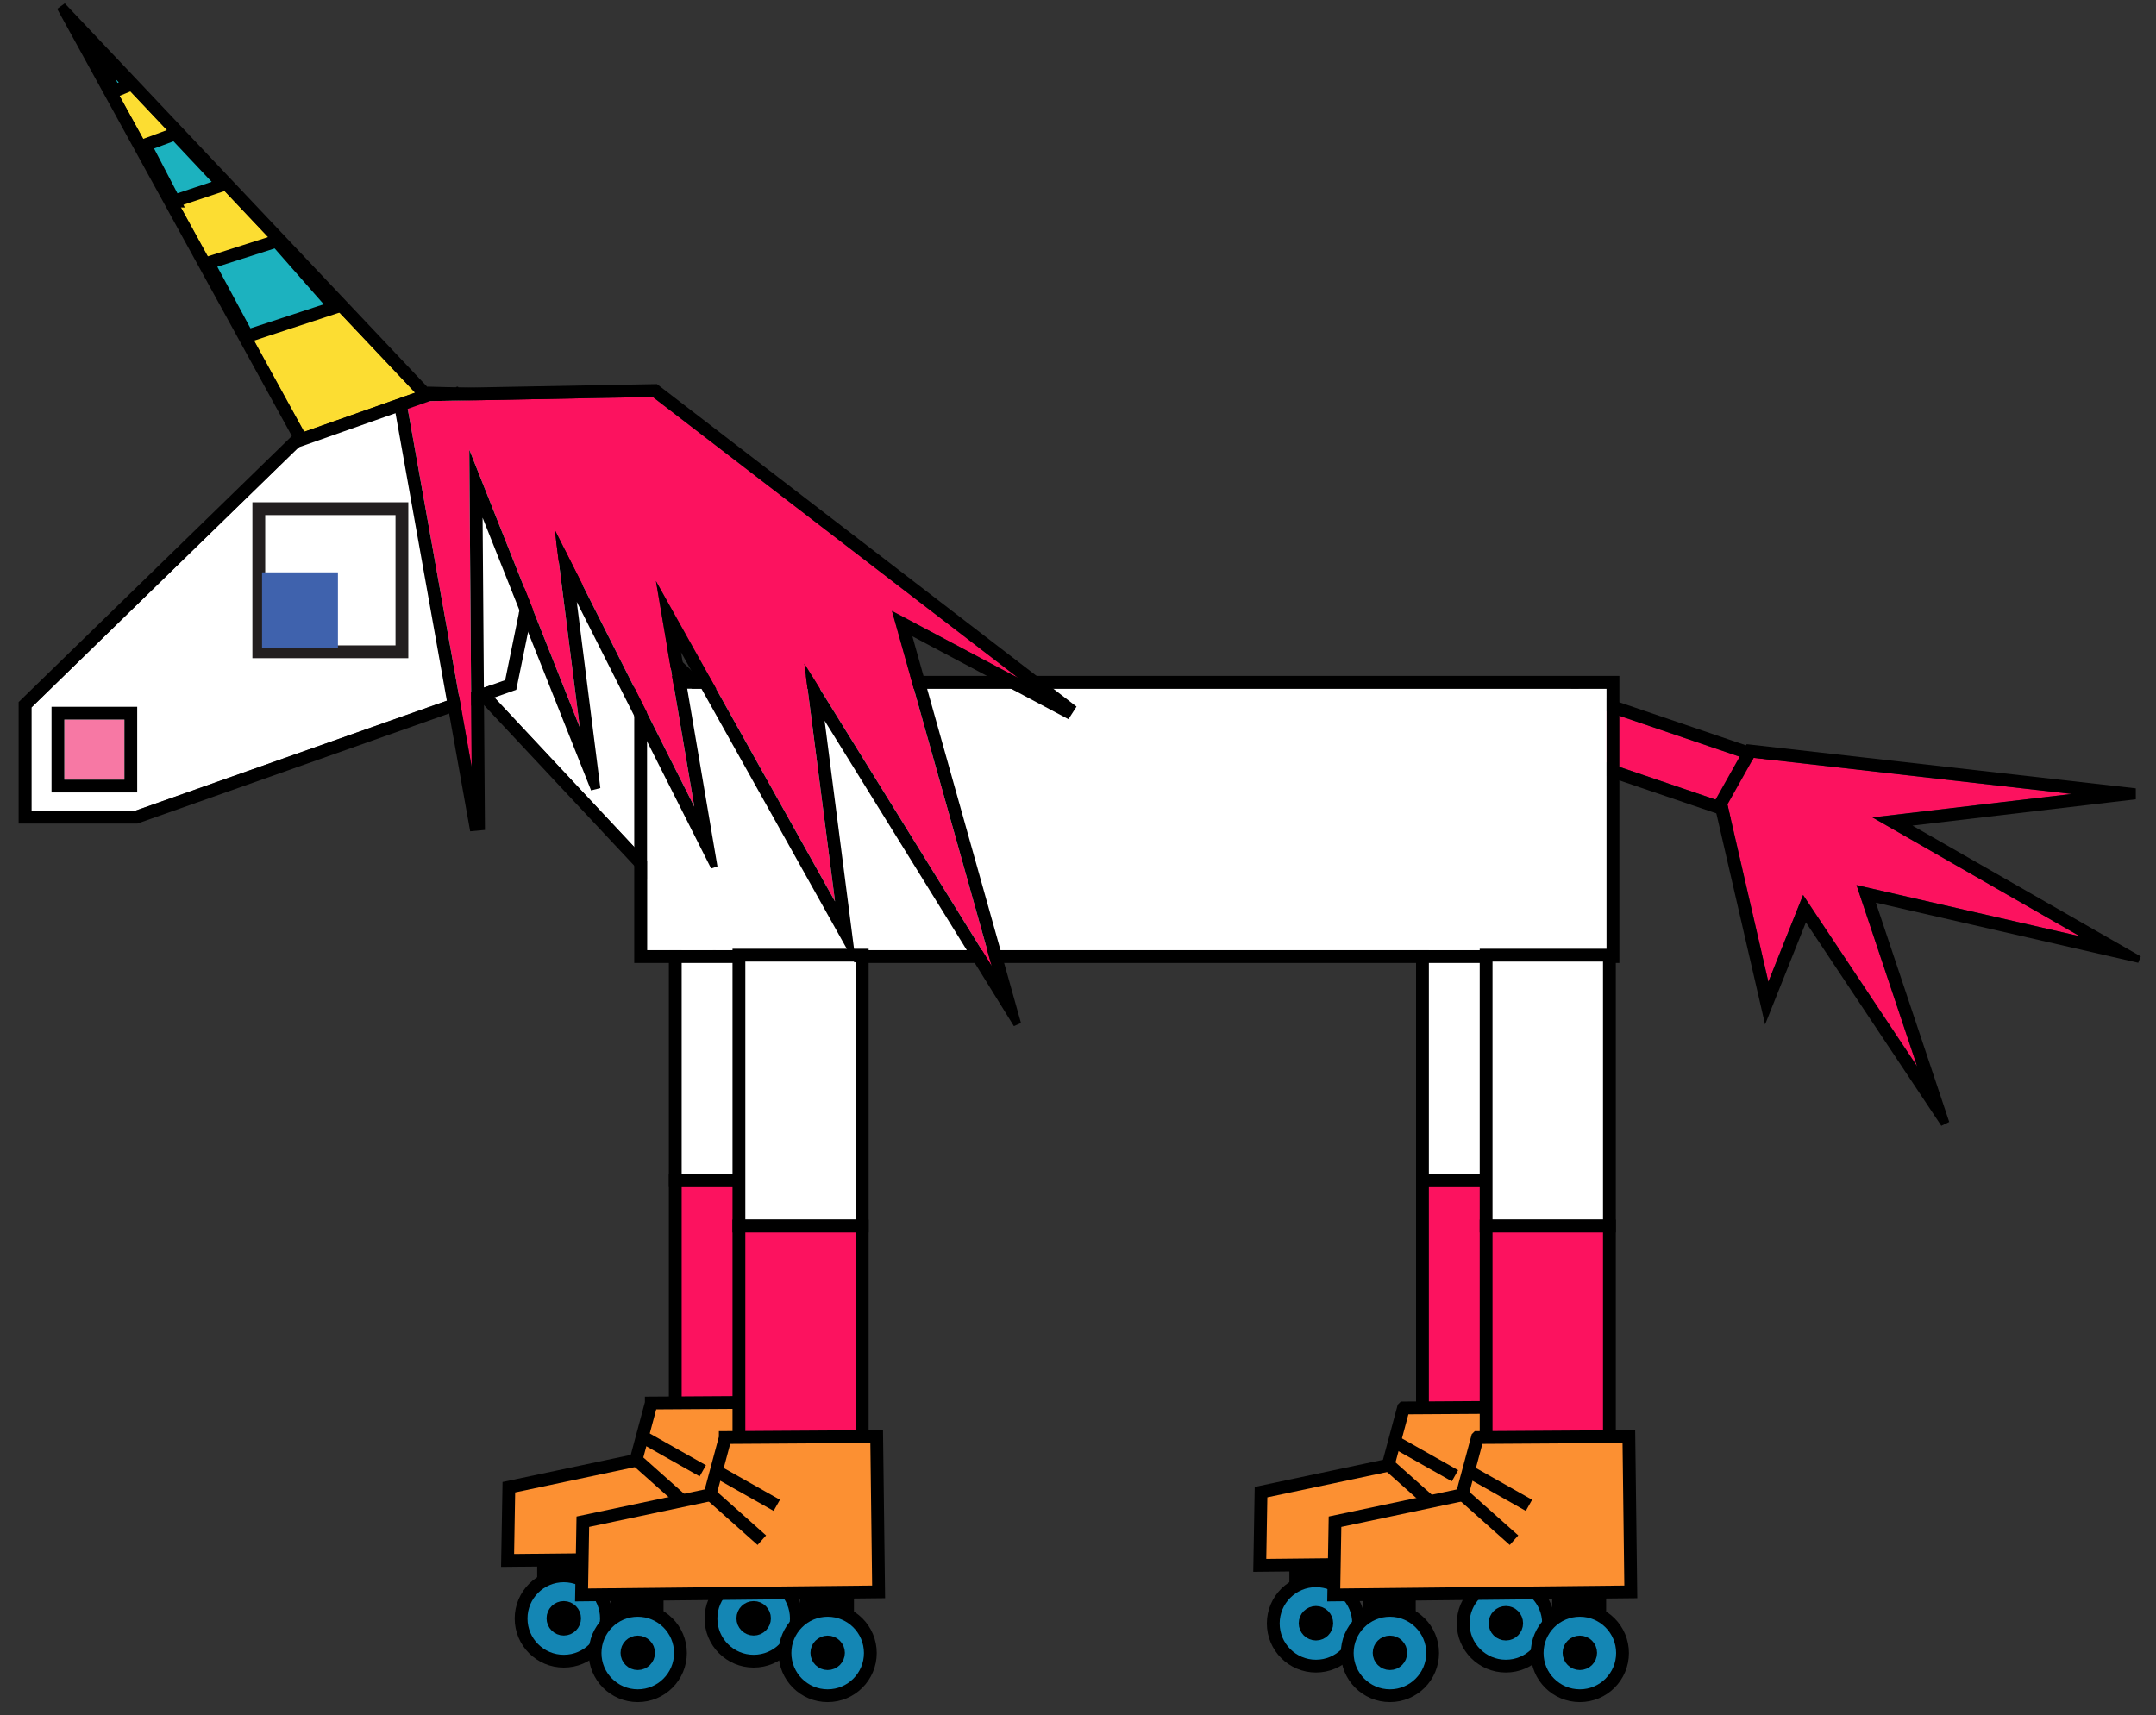 <?xml version="1.0" encoding="UTF-8" standalone="no"?><!DOCTYPE svg PUBLIC "-//W3C//DTD SVG 1.1//EN" "http://www.w3.org/Graphics/SVG/1.1/DTD/svg11.dtd"><svg width="100%" height="100%" viewBox="0 0 421 335" version="1.1" xmlns="http://www.w3.org/2000/svg" xmlns:xlink="http://www.w3.org/1999/xlink" xml:space="preserve" style="fill-rule:evenodd;clip-rule:evenodd;stroke-miterlimit:5;"><rect x="0" y="0" width="421" height="335" fill="#333333" stroke="none"/><rect x="277.763" y="230.573" width="24.078" height="52.888" style="fill:#fc125f;stroke:#000;stroke-width:2.5px;"/><g><rect x="253.025" y="301.923" width="7.725" height="8.522" style="stroke:#000;stroke-width:2.5px;stroke-linejoin:round;stroke-miterlimit:1.414;"/><rect x="289.894" y="300.322" width="8.04" height="10.123" style="stroke:#000;stroke-width:2.5px;stroke-linejoin:round;stroke-miterlimit:1.414;"/><path d="M274.057,274.978l29.562,-0.187l0.379,30.328l-58.005,0.603l0.247,-14.303l24.814,-5.25l3.003,-11.191Z" style="fill:#fc9032;stroke:#000;stroke-width:2.5px;stroke-linecap:square;"/><circle cx="256.966" cy="317.064" r="8.336" style="fill:#1486b4;stroke:#000;stroke-width:2.5px;stroke-linecap:square;"/><circle cx="256.966" cy="317.027" r="2.113" style="stroke:#000;stroke-width:2.5px;stroke-linecap:square;"/><circle cx="294.047" cy="317.064" r="8.336" style="fill:#1486b4;stroke:#000;stroke-width:2.5px;stroke-linecap:square;"/><path d="M273.232,282.068l9.791,5.534" style="fill:none;stroke:#000;stroke-width:2.5px;stroke-linecap:square;"/><path d="M271.67,286.547l8.589,7.648" style="fill:none;stroke:#000;stroke-width:2.5px;stroke-linecap:square;"/><circle cx="294.047" cy="317.027" r="2.113" style="stroke:#000;stroke-width:2.5px;stroke-linecap:square;"/></g><rect x="131.86" y="230.573" width="24.078" height="52.888" style="fill:#fc125f;stroke:#000;stroke-width:2.5px;"/><g><rect x="106.148" y="300.96" width="7.725" height="8.522" style="stroke:#000;stroke-width:2.5px;stroke-linejoin:round;stroke-miterlimit:1.414;"/><rect x="143.017" y="299.358" width="8.04" height="10.123" style="stroke:#000;stroke-width:2.5px;stroke-linejoin:round;stroke-miterlimit:1.414;"/><path d="M127.18,274.015l29.562,-0.187l0.378,30.328l-58.004,0.603l0.247,-14.303l24.814,-5.25l3.003,-11.191Z" style="fill:#fc9032;stroke:#000;stroke-width:2.5px;stroke-linecap:square;"/><circle cx="110.089" cy="316.101" r="8.336" style="fill:#1486b4;stroke:#000;stroke-width:2.5px;stroke-linecap:square;"/><circle cx="110.089" cy="316.064" r="2.113" style="stroke:#000;stroke-width:2.5px;stroke-linecap:square;"/><circle cx="147.17" cy="316.101" r="8.336" style="fill:#1486b4;stroke:#000;stroke-width:2.5px;stroke-linecap:square;"/><path d="M126.355,281.105l9.791,5.534" style="fill:none;stroke:#000;stroke-width:2.5px;stroke-linecap:square;"/><path d="M124.793,285.583l8.588,7.649" style="fill:none;stroke:#000;stroke-width:2.5px;stroke-linecap:square;"/><circle cx="147.17" cy="316.064" r="2.113" style="stroke:#000;stroke-width:2.5px;stroke-linecap:square;"/></g><path d="M342.935,148.886l-34.443,-11.713l-3.042,8.944l34.443,11.713l3.042,-8.944Z" style="fill:#fc125f;"/><path d="M346.107,147.324l-4.652,13.678l-39.177,-13.323l4.652,-13.678l39.177,13.323Zm-40.657,-1.207l34.443,11.713l3.042,-8.944l-34.443,-11.713l-3.042,8.944Z"/><path d="M342.435,148.01l62.123,7.052l-38.928,4.584l40.507,23.214l-43.621,-10l11.843,35.409l-22.276,-33.476l-6.776,16.957l-7.989,-34.625l5.117,-9.115Z" style="fill:#fc125f;"/><path d="M417.056,153.964l0.004,2.143l-43.615,5.136l44.577,25.547l-0.488,1.248l-51.234,-11.745l14.324,42.827l-1.545,0.756l-26.44,-39.736l-7.973,19.951l-10.002,-43.346l6.403,-11.406l75.989,8.625Zm-79.738,3.161l7.989,34.625l6.776,-16.957l22.276,33.476l-11.843,-35.409l43.621,10l-40.507,-23.214l38.928,-4.584l-62.123,-7.052l-5.117,9.115Z"/><rect x="277.763" y="177.685" width="24.078" height="52.888" style="fill:#fff;stroke:#000;stroke-width:2.5px;"/><rect x="131.86" y="177.685" width="24.078" height="52.888" style="fill:#fff;stroke:#000;stroke-width:2.5px;"/><path d="M95.45,135.066l42.304,45.214l3.943,-39.518l-35.558,-33.882l-10.689,28.186Z" style="fill:#fff;"/><path d="M144.306,139.795l-4.612,46.218l-47.134,-50.376l12.577,-33.165l39.169,37.323Zm-48.856,-4.729l42.304,45.214l3.943,-39.518l-35.558,-33.882l-10.689,28.186Z"/><rect x="126.348" y="134.507" width="187.366" height="51.066" style="fill:#fff;"/><path d="M316.214,188.073l-192.366,0l0,-56.066l192.366,0l0,56.066Zm-189.866,-53.566l0,51.066l187.366,0l0,-51.066l-187.366,0Z"/><rect x="144.289" y="186.549" width="24.078" height="52.888" style="fill:#fff;stroke:#000;stroke-width:2.5px;"/><rect x="144.289" y="239.437" width="24.078" height="52.888" style="fill:#fc125f;stroke:#000;stroke-width:2.5px;"/><rect x="290.192" y="186.549" width="24.078" height="52.888" style="fill:#fff;stroke:#000;stroke-width:2.5px;"/><rect x="290.192" y="239.437" width="24.078" height="52.888" style="fill:#fc125f;stroke:#000;stroke-width:2.5px;"/><path d="M6.137,138.172l0,20.177l20.251,0l72.258,-25.52l11.073,-54.129l-25.75,-0.68l-25.209,8.906l-52.623,51.246Z" style="fill:#fff;"/><path d="M112.766,76.28l-11.954,58.436l-73.995,26.133l-23.18,0l0,-23.732l53.772,-52.365l26.164,-9.244l29.193,0.772Zm-54.006,10.646l-52.623,51.246l0,20.177l20.251,0l72.258,-25.52l11.073,-54.129l-25.75,-0.68l-25.209,8.906Z"/><path d="M79.366,78.424l12.739,71.356l-0.467,-61.969l21.569,54.226l-4.887,-38.588l27.258,54.1l-7.493,-44.065l34.969,62.573l-5.988,-46.437l36.578,59.04l-19.47,-69.336l24.741,13.143l-71.456,-54.938l-48.093,0.895Z" style="fill:#fc125f;"/><path d="M210.218,138.003l-1.583,2.458l-30.475,-16.188l21.208,75.525l-1.387,0.609l-36.959,-59.655l6.077,47.133l-0.253,0.084l-33.864,-60.596l7.117,41.847l-1.235,0.406l-26.238,-52.074l4.605,36.356l-1.807,0.466l-21.186,-53.261l0.46,60.981l-2.886,0.266l-15.422,-86.381l12.656,-0.236l-0.001,-0.161l0.388,-0.076l0.091,0.228l38.764,-0.721l81.93,62.99Zm-130.852,-59.579l12.739,71.356l-0.467,-61.969l21.569,54.226l-4.887,-38.588l27.258,54.1l-7.493,-44.065l34.969,62.573l-5.988,-46.437l36.578,59.04l-19.47,-69.336l24.741,13.143l-71.456,-54.938l-48.093,0.895Z"/><g><rect x="50.537" y="99.35" width="27.946" height="27.946" style="fill:#fff;fill-rule:nonzero;stroke:#231f20;stroke-width:2.5px;stroke-miterlimit:10;"/><rect x="51.171" y="111.785" width="14.817" height="14.817" style="fill:#3f62ad;fill-rule:nonzero;"/></g><path d="M81.072,76.692l-61.805,-65.396l40.126,73.042l21.679,-7.646Z" style="fill:#fcdd32;"/><path d="M85.531,77.77l-27.308,9.632l-47.061,-85.667l1.486,-1.082l72.883,77.117Zm-26.138,6.568l21.679,-7.646l-61.805,-65.396l40.126,73.042Z"/><rect x="12.562" y="140.538" width="11.731" height="11.731" style="fill:#f778a4;"/><path d="M26.793,154.768l-16.731,0l0,-16.73l16.731,0l0,16.73Zm-14.231,-14.23l0,11.73l11.731,0l0,-11.73l-11.731,0Z"/><path d="M48.305,65.641l17.096,-5.616l-11.37,-12.945l-13.407,4.283l7.681,14.278Z" style="fill:#1cb2bf;stroke:#000;stroke-width:2.5px;stroke-linecap:square;"/><path d="M34.027,39.276l9.554,-3.191l-9.359,-9.946l-5.898,2.189l5.703,10.948Z" style="fill:#1cb2bf;stroke:#000;stroke-width:2.5px;stroke-linecap:square;"/><path d="M22.336,17.793l3.05,-1.258l-7.349,-7.478l4.299,8.736Z" style="fill:#1cb2bf;stroke:#000;stroke-width:2.5px;stroke-linecap:square;"/><g><rect x="120.595" y="307.702" width="7.725" height="8.522" style="stroke:#000;stroke-width:2.5px;stroke-linejoin:round;stroke-miterlimit:1.414;"/><rect x="157.464" y="306.1" width="8.04" height="10.123" style="stroke:#000;stroke-width:2.5px;stroke-linejoin:round;stroke-miterlimit:1.414;"/><path d="M141.627,280.757l29.562,-0.187l0.378,30.328l-58.004,0.603l0.247,-14.303l24.814,-5.25l3.003,-11.191Z" style="fill:#fc9032;stroke:#000;stroke-width:2.5px;stroke-linecap:square;"/><circle cx="124.536" cy="322.843" r="8.336" style="fill:#1486b4;stroke:#000;stroke-width:2.5px;stroke-linecap:square;"/><circle cx="124.536" cy="322.805" r="2.113" style="stroke:#000;stroke-width:2.5px;stroke-linecap:square;"/><circle cx="161.616" cy="322.843" r="8.336" style="fill:#1486b4;stroke:#000;stroke-width:2.5px;stroke-linecap:square;"/><path d="M140.802,287.847l9.791,5.534" style="fill:none;stroke:#000;stroke-width:2.5px;stroke-linecap:square;"/><path d="M139.239,292.325l8.589,7.649" style="fill:none;stroke:#000;stroke-width:2.5px;stroke-linecap:square;"/><circle cx="161.616" cy="322.805" r="2.113" style="stroke:#000;stroke-width:2.5px;stroke-linecap:square;"/></g><g><rect x="267.472" y="307.702" width="7.725" height="8.522" style="stroke:#000;stroke-width:2.5px;stroke-linejoin:round;stroke-miterlimit:1.414;"/><rect x="304.341" y="306.1" width="8.04" height="10.123" style="stroke:#000;stroke-width:2.5px;stroke-linejoin:round;stroke-miterlimit:1.414;"/><path d="M288.504,280.757l29.562,-0.187l0.379,30.328l-58.005,0.603l0.247,-14.303l24.814,-5.25l3.003,-11.191Z" style="fill:#fc9032;stroke:#000;stroke-width:2.5px;stroke-linecap:square;"/><circle cx="271.413" cy="322.843" r="8.336" style="fill:#1486b4;stroke:#000;stroke-width:2.5px;stroke-linecap:square;"/><circle cx="271.413" cy="322.805" r="2.113" style="stroke:#000;stroke-width:2.5px;stroke-linecap:square;"/><circle cx="308.494" cy="322.843" r="8.336" style="fill:#1486b4;stroke:#000;stroke-width:2.5px;stroke-linecap:square;"/><path d="M287.679,287.847l9.791,5.534" style="fill:none;stroke:#000;stroke-width:2.5px;stroke-linecap:square;"/><path d="M286.117,292.325l8.589,7.649" style="fill:none;stroke:#000;stroke-width:2.5px;stroke-linecap:square;"/><circle cx="308.494" cy="322.805" r="2.113" style="stroke:#000;stroke-width:2.5px;stroke-linecap:square;"/></g></svg>